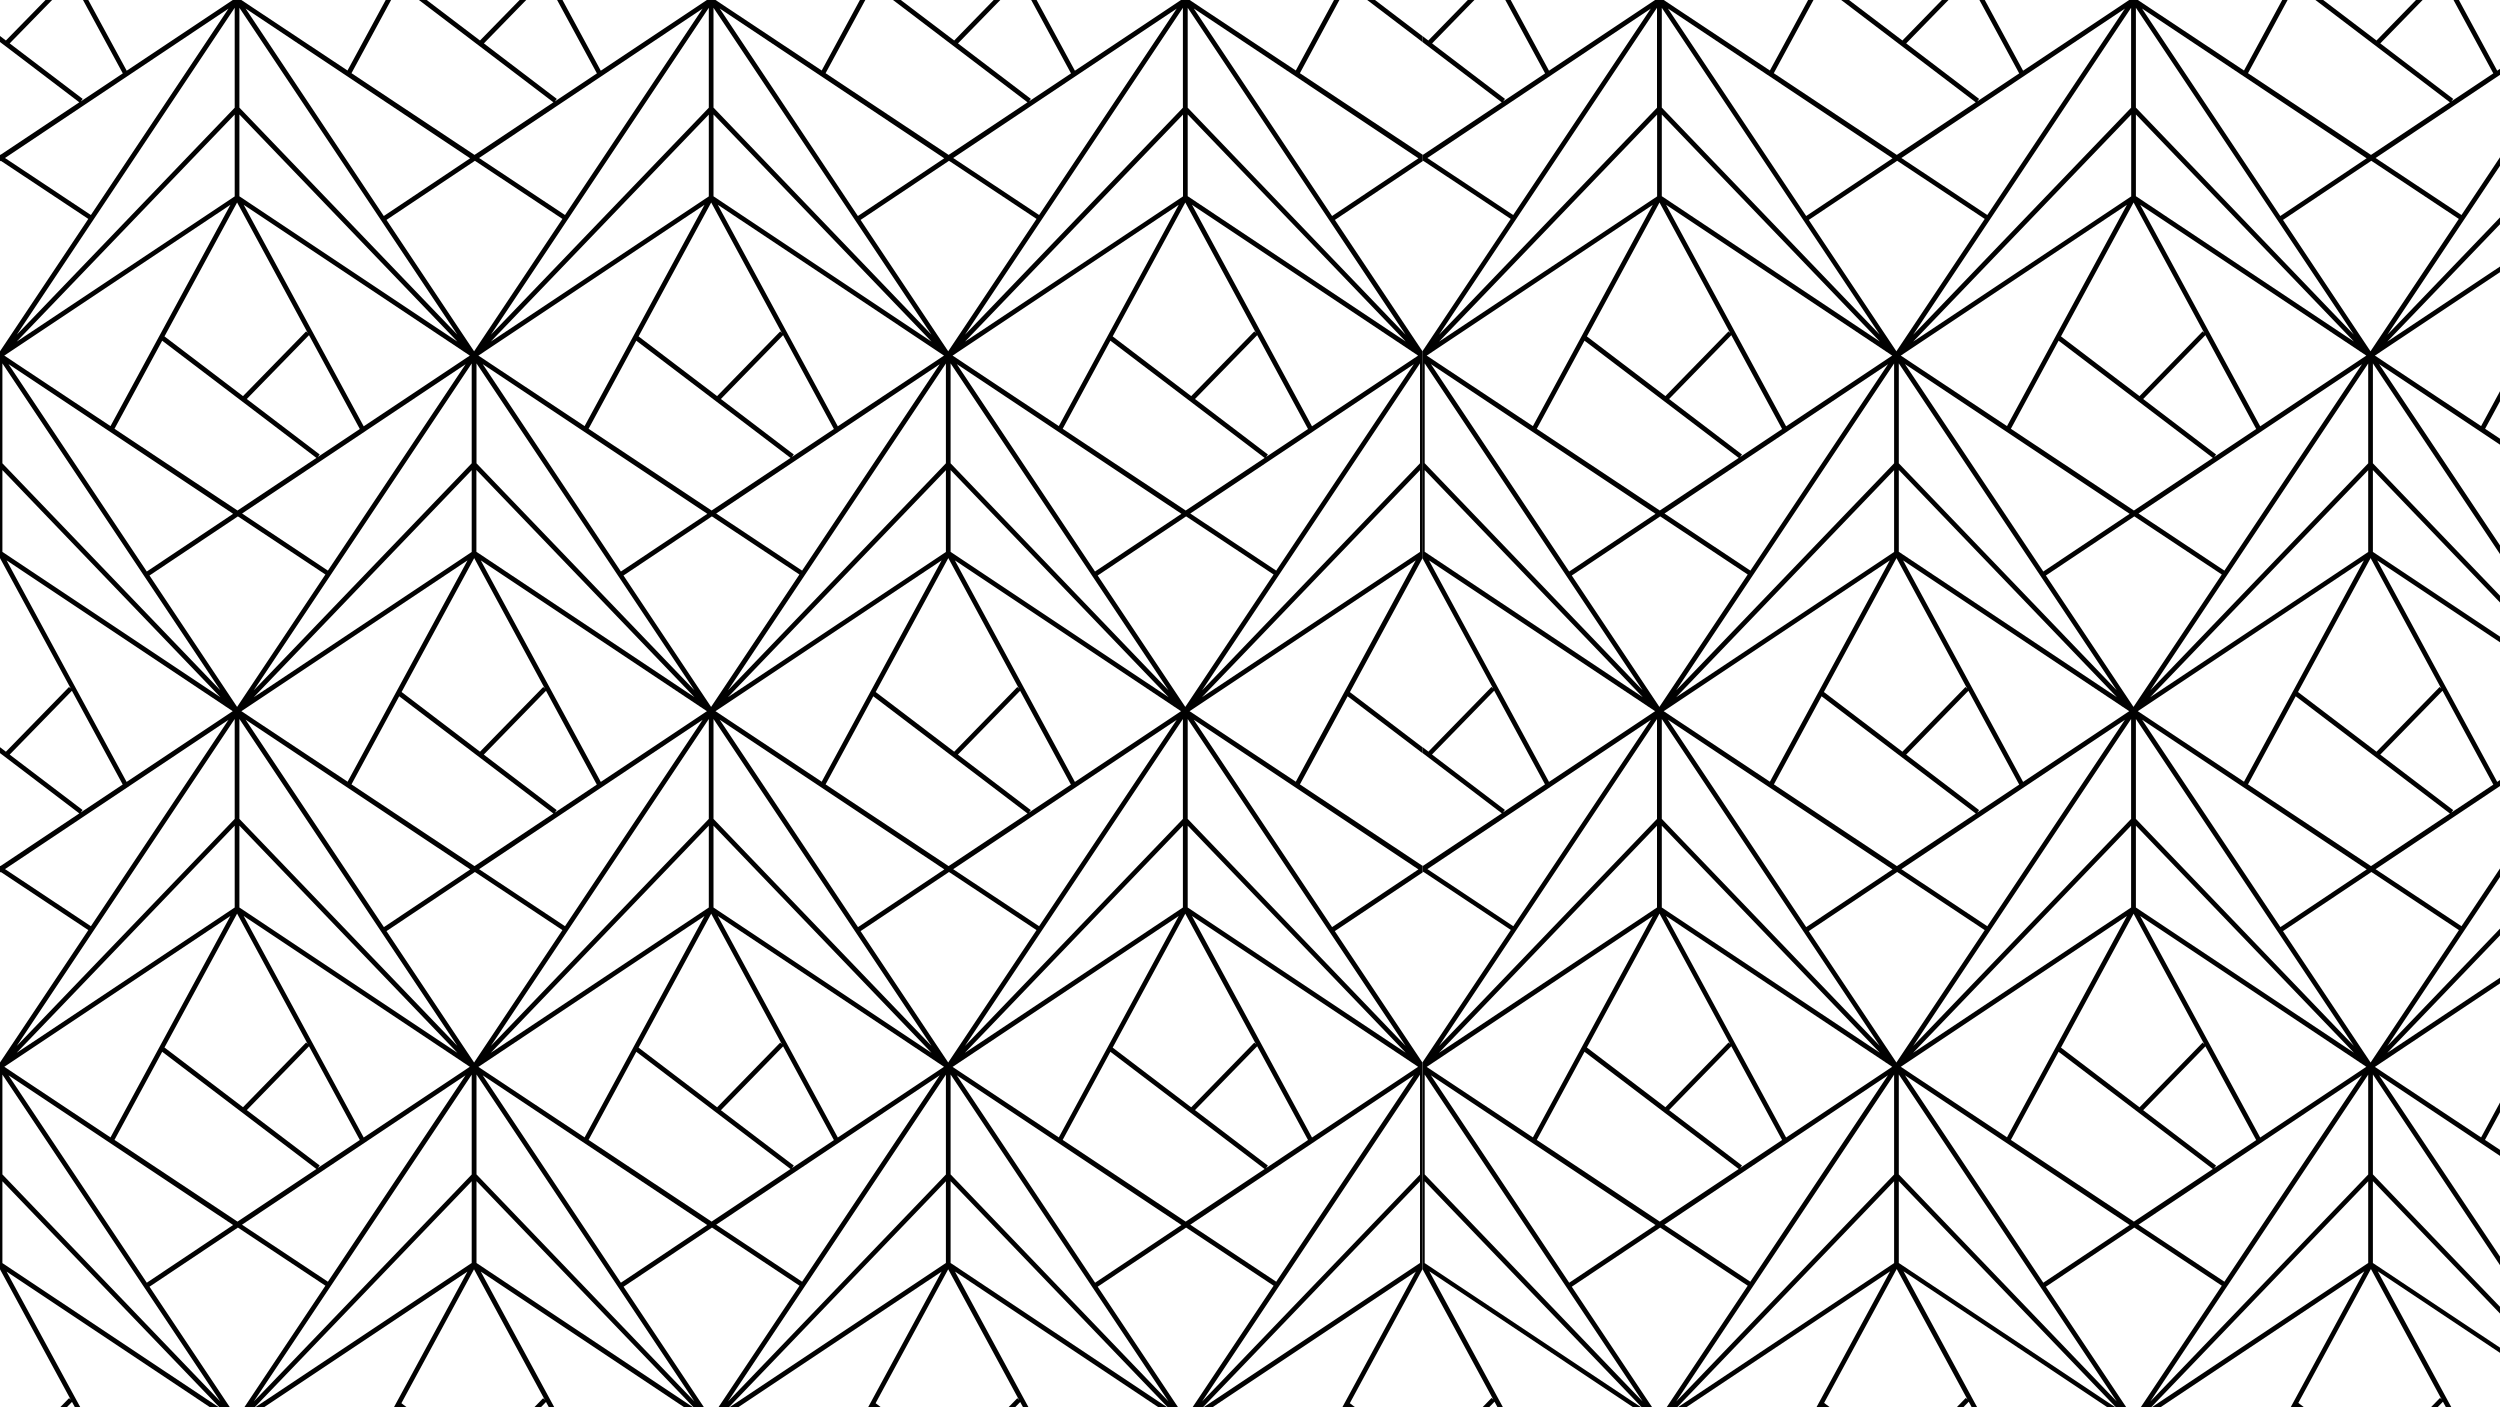 <?xml version="1.0" encoding="utf-8"?>
<!-- Generator: Adobe Illustrator 22.0.1, SVG Export Plug-In . SVG Version: 6.00 Build 0)  -->
<svg version="1.1" id="Layer_1" xmlns="http://www.w3.org/2000/svg" xmlns:xlink="http://www.w3.org/1999/xlink" x="0px" y="0px"
	 viewBox="0 0 2500 1407" style="enable-background:new 0 0 2500 1407;" xml:space="preserve">
<style type="text/css">
	.st0{clip-path:url(#SVGID_2_);}
	.st1{clip-path:url(#SVGID_4_);}
	.st2{fill:none;}
	.st3{fill:#010101;}
</style>
<g>
	<defs>
		<rect id="SVGID_1_" width="2500" height="1407"/>
	</defs>
	<clipPath id="SVGID_2_">
		<use xlink:href="#SVGID_1_"  style="overflow:visible;"/>
	</clipPath>
	<g class="st0">
		<defs>
			<rect id="SVGID_3_" width="2963.2" height="1667.7"/>
		</defs>
		<clipPath id="SVGID_4_">
			<use xlink:href="#SVGID_3_"  style="overflow:visible;"/>
		</clipPath>
		<g class="st1">
			<path class="st2" d="M2844.7,0H4267v1422.3H2844.7V0z"/>
			<path class="st3" d="M3077.5,0l-106.1,70.7L2933,0h-5.4l39.8,73.4l-42,28l1.9-2.5l-72.9-55.5L2896.7,0h-6.6l-39.5,40.5l-5.9-4.5
				V42l79.3,60.3l-78.9,52.6l-0.4-0.3v6.7l0.8-0.5l87.5,58.1l-88.3,132.4v206.8l70.8,130.5l-1.7-1.7l-63.1,64.7l-5.9-4.5v5.9
				l79.3,60.3l-78.9,52.6l-0.4-0.3v6.7l0.8-0.5l87.5,58.1l-88.3,132.4v206.8l70.8,130.5l-1.7-1.7l-23.6,24.2h6.6l19.9-20.4
				l11.1,20.4h5.4l-81.7-150.8l226.1,150.8h8.6l226.1-150.8l-81.7,150.8h5.4l8.1-14.9l19.6,14.9h7.8l-25.2-19.2l72.6-133.9
				l70.8,130.6l-1.7-1.7l-23.6,24.2h6.6l19.9-20.4l11.1,20.4h5.4l-81.7-150.8l226.1,150.8h8.6l226.1-150.8l-81.7,150.8h5.4l8.1-14.9
				l19.6,14.9h7.8l-25.2-19.2l72.6-133.9l70.8,130.6l-1.7-1.7l-23.6,24.2h6.6l19.9-20.4l11.1,20.4h5.4l-81.7-150.8l226.1,150.8h8.6
				l226.1-150.8l-81.7,150.8h5.4l8.1-14.9l19.6,14.9h7.8l-25.2-19.2l72.6-133.9v-206.8l-87.6-131.4l87.7-58.6v-6.7l-122.6-81.4
				l47.7-88.1l74.9,56.9v-5.9l-72.6-55.2l72.6-133.9V351.3l-87.6-131.4l87.6-58.6v-6.7l-122.6-81.4L4184.1,0h-5.4l-38.2,70.5
				L4034.3,0h-8.6l-106.1,70.7L3881.3,0h-5.4l39.8,73.4l-42,28l1.9-2.5l-72.9-55.5L3845,0h-6.6l-39.5,40.5L3745.5,0h-7.8
				l134.5,102.3l-78.9,52.6l-123-81.7L3710,0h-5.4l-38.2,70.5L3560.1,0h-8.6l-106.1,70.7L3407.1,0h-5.4l39.8,73.4l-42,28l1.9-2.5
				l-72.9-55.5L3370.9,0h-6.6l-39.5,40.5L3271.4,0h-7.8l134.5,102.3l-78.9,52.6l-123-81.7L3235.8,0h-5.4l-38.2,70.5L3086,0H3077.5z
				 M2849.7,158L3073.2,8.6L2935.6,215L2849.7,158z M3075.1,204.8l-119.9,221.3L2849,355.6L3075.1,204.8z M2861.4,341.6l218-227
				v81.8L2861.4,341.6z M3549.2,204.8l-119.9,221.3l-106.2-70.5L3549.2,204.8z M3335.5,341.6l218-227v81.8L3335.5,341.6z
				 M4023.3,204.8l-119.9,221.3l-106.2-70.5L4023.3,204.8z M3809.6,341.6l218-227v81.8L3809.6,341.6z M3314.5,1066.8l-106.1,70.7
				l-120-221.5L3314.5,1066.8z M2959.2,1139.9l47.7-88.1l154.2,117.2l-78.9,52.6L2959.2,1139.9z M3077.8,1225l-86.3,57.7
				l-138.3-207.4L3077.8,1225z M3082.5,516.4l87.5,58.1l-88.3,132.4l-87.6-131.4L3082.5,516.4z M2991.5,571.5l-138.3-207.4
				l224.6,149.7L2991.5,571.5z M3086.8,513.5l223.5-149.3l-137.6,206.4L3086.8,513.5z M3098.5,697.2l217.9-227v81.8L3098.5,697.2z
				 M3312.2,560.4l-119.9,221.3L3086,711.2L3312.2,560.4z M3152.5,1044.2l-1.7-1.7l-63.1,64.7l-78.5-59.7l72.6-133.9L3152.5,1044.2z
				 M3091.4,1110.1l62.2-63.8l50.8,93.7l-42,28l1.9-2.5L3091.4,1110.1z M3310.2,1075.3l-137.6,206.4l-85.9-57L3310.2,1075.3z
				 M3084.1,907.5v-81.8l218,227L3084.1,907.5z M3084.1,818.9V719l217.9,326.8L3084.1,818.9z M3090.3,719.7l224.6,149.7l-86.3,57.7
				L3090.3,719.7z M3196.2,784.4l47.7-88.1l154.2,117.2l-78.9,52.6L3196.2,784.4z M3556.6,516.4l87.5,58.1l-88.3,132.4l-87.6-131.4
				L3556.6,516.4z M3465.6,571.5l-138.3-207.4l224.6,149.7L3465.6,571.5z M3560.9,513.5l223.5-149.3l-137.6,206.4L3560.9,513.5z
				 M3572.6,697.2l218-227v81.8L3572.6,697.2z M3786.3,560.4l-119.9,221.3l-106.2-70.5L3786.3,560.4z M3565.6,1110.2l62.2-63.8
				l50.8,93.7l-42,28l1.9-2.5L3565.6,1110.2z M3624.9,1042.6l-63.1,64.7l-78.5-59.7l72.6-133.9l70.7,130.6L3624.9,1042.6z
				 M3551.6,711.2l-106.1,70.7l-120-221.5L3551.6,711.2z M3441.5,784.6l-42,28l1.9-2.5l-72.9-55.5l62.2-63.8L3441.5,784.6z
				 M3547.3,719.8l-137.6,206.4l-85.9-57L3547.3,719.8z M3553.5,719v99.9l-217.9,227L3553.5,719z M3553.5,825.7v81.8l-218,145.3
				L3553.5,825.7z M3549.2,916l-119.9,221.4l-106.2-70.5L3549.2,916z M3327.4,1075.3l224.6,149.7l-86.3,57.7L3327.4,1075.3z
				 M3539.1,1401.4l-217.9-227v-99.9L3539.1,1401.4z M3433.3,1139.9l47.7-88.1l154.2,117.2l-78.9,52.6L3433.3,1139.9z
				 M3784.4,1075.3l-137.6,206.4l-85.9-57L3784.4,1075.3z M3682.5,1137.5l-120-221.5l226.1,150.8L3682.5,1137.5z M3558.2,907.5
				v-81.8l218,227L3558.2,907.5z M3558.2,818.9V719l217.9,326.8L3558.2,818.9z M3564.4,719.7L3789,869.4l-86.3,57.7L3564.4,719.7z
				 M3670.3,784.4l47.7-88.1l154.2,117.2l-78.9,52.6L3670.3,784.4z M3915.6,784.6l-42,28l1.9-2.5l-72.9-55.5l62.2-63.8L3915.6,784.6
				z M3799.6,560.4l226.1,150.8l-106.1,70.7L3799.6,560.4z M4021.4,719.8l-137.6,206.4l-85.9-57L4021.4,719.8z M4027.6,719v99.9
				l-217.9,227L4027.6,719z M4027.6,825.7v81.8l-218,145.3L4027.6,825.7z M4023.3,916l-119.9,221.4l-106.2-70.5L4023.3,916z
				 M3801.5,1075.3L4026,1225l-86.3,57.7L3801.5,1075.3z M4013.2,1401.4l-217.9-227v-99.9L4013.2,1401.4z M3907.4,1139.9l47.7-88.1
				l154.2,117.2l-78.9,52.6L3907.4,1139.9z M4258.5,1075.3l-137.6,206.4l-85.9-57L4258.5,1075.3z M4110.7,1168.1l1.9-2.5l-72.9-55.5
				l62.2-63.8l50.8,93.7L4110.7,1168.1z M4099,1042.6l-63.1,64.7l-78.5-59.7l72.6-133.9l70.7,130.6L4099,1042.6z M4030,706.9
				l-87.6-131.4l88.4-59.1l87.5,58.1L4030,706.9z M3939.7,571.5l-138.3-207.4L4026,513.8L3939.7,571.5z M4035,513.5l223.5-149.3
				l-137.6,206.4L4035,513.5z M4110.7,457l1.9-2.5l-72.9-55.5l62.2-63.8l50.8,93.7L4110.7,457z M4109.3,457.9l-78.9,52.6l-123-81.7
				l47.7-88.1L4109.3,457.9z M4013.2,690.3l-217.9-227v-99.9L4013.2,690.3z M4013.3,697.2l-218-145.3v-81.8L4013.3,697.2z
				 M3863.7,688.7l-1.7-1.7l-63.1,64.7l-78.5-59.7l72.6-133.9L3863.7,688.7z M3790.6,463.3l-217.9,227l217.9-326.8V463.3z
				 M3682.5,426.3l-120-221.5l226.1,150.8L3682.5,426.3z M3678.6,429l-42,28l1.9-2.5l-72.9-55.5l62.2-63.8L3678.6,429z
				 M3635.2,457.9l-78.9,52.6l-123-81.7l47.7-88.1L3635.2,457.9z M3539.1,690.2l-217.9-226.9v-99.9L3539.1,690.2z M3539.1,697.1
				l-218-145.3v-81.8L3539.1,697.1z M3389.6,688.7l-1.7-1.7l-63.1,64.7l-78.5-59.7l72.6-133.9L3389.6,688.7z M3316.4,463.3
				l-217.9,227l217.9-326.8V463.3z M3314.5,355.6l-106.1,70.7l-120-221.5L3314.5,355.6z M3204.5,429l-42,28l1.9-2.5l-72.9-55.5
				l62.2-63.8L3204.5,429z M3161.1,457.9l-78.9,52.6l-123-81.7l47.7-88.1L3161.1,457.9z M2847.1,363.4L3065,690.3l-217.9-227V363.4z
				 M2847.1,470.1l218,227l-218-145.3V470.1z M2851.3,560.4l226.1,150.8l-106.1,70.7L2851.3,560.4z M2854.4,754.5l62.2-63.8
				l50.8,93.7l-42,28l1.9-2.5L2854.4,754.5z M2849.7,869.1l223.5-149.3l-137.6,206.4L2849.7,869.1z M3079.4,719v99.9l-217.9,227
				L3079.4,719z M3079.4,825.7v81.8l-218,145.3L3079.4,825.7z M3075.1,916l-119.9,221.4l-106.2-70.5L3075.1,916z M2847.1,1074.6
				l217.9,326.8l-217.9-227V1074.6z M2847.1,1263.1v-81.8l218,227L2847.1,1263.1z M3081.7,1418.1l-87.6-131.4l88.4-59.1l87.5,58.1
				L3081.7,1418.1z M3316.4,1263.1l-218,145.3l218-227.1V1263.1z M3316.4,1174.5l-217.9,227l217.9-326.8V1174.5z M3231.2,931.1
				l88.4-59.1l87.5,58.1l-88.3,132.4L3231.2,931.1z M3321.2,1263v-81.8l218,227L3321.2,1263z M3555.9,1418.1l-87.6-131.4l88.4-59.1
				l87.5,58.1L3555.9,1418.1z M3790.6,1263l-218,145.3l218-227V1263z M3790.6,1174.5l-217.9,227l217.9-326.8V1174.5z M3792.9,1062.5
				l-87.6-131.4l88.4-59.1l87.5,58.1L3792.9,1062.5z M3795.3,1263v-81.8l218,227L3795.3,1263z M4030,1418.1l-87.6-131.4l88.4-59.1
				l87.5,58.1L4030,1418.1z M4264.7,1263l-218,145.3l218-227V1263z M4264.7,1174.5l-217.9,227l217.9-326.8V1174.5z M4156.7,1137.5
				l-120-221.5l226.1,150.8L4156.7,1137.5z M4032.4,907.5v-81.8l218,227L4032.4,907.5z M4250.2,1045.9l-217.9-227V719L4250.2,1045.9
				z M4263.1,869.4l-86.3,57.7l-138.3-207.4L4263.1,869.4z M4140.5,781.7l-106.2-70.5l226.1-150.8L4140.5,781.7z M4264.7,551.9
				l-218,145.3l218-227V551.9z M4264.7,463.3l-217.9,227l217.9-326.8V463.3z M4156.7,426.3l-120-221.5l226.1,150.8L4156.7,426.3z
				 M4263.1,158.3l-86.3,57.7L4038.5,8.5L4263.1,158.3z M4032.4,7.8l217.9,326.9l-217.9-227V7.8z M4032.4,114.5l218,227l-218-145.3
				V114.5z M4100.7,333.1l-1.7-1.7l-63.1,64.7l-78.5-59.7l72.6-133.9L4100.7,333.1z M4027.6,7.8v99.9l-217.9,227L4027.6,7.8z
				 M4021.4,8.6L3883.8,215l-85.9-57L4021.4,8.6z M3793.7,160.8l87.5,58.1l-88.3,132.4l-87.6-131.4L3793.7,160.8z M3788.9,158.3
				l-86.3,57.7L3564.4,8.5L3788.9,158.3z M3558.2,7.8l217.9,326.8l-217.9-227V7.8z M3558.2,114.5l218,227l-218-145.3V114.5z
				 M3626.6,333.1l-1.7-1.7l-63.1,64.7l-78.5-59.7l72.6-133.9L3626.6,333.1z M3553.5,7.8v99.9l-217.9,227L3553.5,7.8z M3547.3,8.6
				L3409.7,215l-85.9-57L3547.3,8.6z M3319.6,160.8l87.5,58.1l-88.3,132.4l-87.6-131.4L3319.6,160.8z M3314.8,158.3l-86.3,57.7
				L3090.3,8.5L3314.8,158.3z M3084.1,7.8L3302,334.7l-217.9-227V7.8z M3084.1,114.5l218,227l-218-145.3V114.5z M3152.5,333.1
				l-1.7-1.7l-63.1,64.7l-78.5-59.7l72.6-133.9L3152.5,333.1z M3079.4,107.7l-217.9,227L3079.4,7.8V107.7z"/>
			<path class="st2" d="M2844.7,1422.3H4267v1422.3H2844.7V1422.3z"/>
			<path class="st3" d="M3077.5,1422.3l-106.1,70.7l-38.3-70.7h-5.4l39.8,73.4l-42,28l1.9-2.5l-72.9-55.5l42.4-43.4h-6.6l-39.5,40.5
				l-5.9-4.5v5.9l79.3,60.3l-78.9,52.6l-0.4-0.3v6.7l0.8-0.5l87.5,58.1l-88.3,132.4v206.8l70.8,130.5l-1.7-1.7l-63.1,64.7l-5.9-4.5
				v5.9l79.3,60.3l-78.9,52.6l-0.4-0.3v6.7l0.8-0.5l87.5,58.1l-88.3,132.4v206.8l70.8,130.5l-1.7-1.7l-23.6,24.2h6.6l19.9-20.4
				l11.1,20.4h5.4l-81.7-150.8l226.1,150.8h8.6l226.1-150.8l-81.7,150.8h5.4l8.1-14.9l19.6,14.9h7.8l-25.2-19.2l72.6-133.9
				l70.8,130.6l-1.7-1.7l-23.6,24.2h6.6l19.9-20.4l11.1,20.4h5.4l-81.7-150.8l226.1,150.8h8.6l226.1-150.8l-81.7,150.8h5.4l8.1-14.9
				l19.6,14.9h7.8l-25.2-19.2l72.6-133.9l70.8,130.6l-1.7-1.7l-23.6,24.2h6.6l19.9-20.4l11.1,20.4h5.4l-81.7-150.8l226.1,150.8h8.6
				l226.1-150.8l-81.7,150.8h5.4l8.1-14.9l19.6,14.9h7.8l-25.2-19.2l72.6-133.9v-206.8l-87.6-131.4l87.7-58.6v-6.7l-122.6-81.4
				l47.7-88.1l74.9,56.9v-5.9l-72.6-55.2l72.6-133.9v-206.8l-87.6-131.4l87.6-58.6v-6.7l-122.6-81.4l39.6-73.2h-5.4l-38.2,70.5
				l-106.2-70.5h-8.6l-106.1,70.7l-38.3-70.7h-5.4l39.8,73.4l-42,28l1.9-2.5l-72.9-55.5l42.4-43.4h-6.6l-39.5,40.5l-53.3-40.5h-7.8
				l134.5,102.3l-78.9,52.6l-123-81.8l39.7-73.1h-5.4l-38.2,70.5l-106.2-70.5h-8.6l-106.1,70.7l-38.3-70.7h-5.4l39.8,73.4l-42,28
				l1.9-2.5l-72.9-55.5l42.4-43.4h-6.6l-39.5,40.5l-53.3-40.5h-7.8l134.5,102.3l-78.9,52.6l-123-81.8l39.7-73.1h-5.4l-38.2,70.5
				l-106.2-70.5H3077.5z M2849.7,1580.3l223.5-149.3l-137.6,206.4L2849.7,1580.3z M3075.1,1627.2l-119.9,221.3l-106.2-70.5
				L3075.1,1627.2z M2861.4,1763.9l218-227v81.8L2861.4,1763.9z M3549.2,1627.2l-119.9,221.3l-106.2-70.5L3549.2,1627.2z
				 M3335.5,1763.9l218-227v81.8L3335.5,1763.9z M4023.3,1627.2l-119.9,221.3l-106.2-70.5L4023.3,1627.2z M3809.6,1763.9l218-227
				v81.8L3809.6,1763.9z M3314.5,2489.1l-106.1,70.7l-120-221.5L3314.5,2489.1z M2959.2,2562.3l47.7-88.1l154.2,117.2l-78.9,52.6
				L2959.2,2562.3z M3077.8,2647.4l-86.3,57.7l-138.3-207.4L3077.8,2647.4z M3082.5,1938.8l87.5,58.1l-88.3,132.4l-87.6-131.4
				L3082.5,1938.8z M2991.5,1993.9l-138.3-207.4l224.6,149.7L2991.5,1993.9z M3086.8,1935.9l223.5-149.3L3172.7,1993L3086.8,1935.9z
				 M3098.5,2119.5l217.9-227v81.8L3098.5,2119.5z M3312.2,1982.8l-119.9,221.3l-106.2-70.5L3312.2,1982.8z M3152.5,2466.6l-1.7-1.7
				l-63.1,64.7l-78.5-59.7l72.6-133.9L3152.5,2466.6z M3091.4,2532.5l62.2-63.8l50.8,93.7l-42,28l1.9-2.5L3091.4,2532.5z
				 M3310.2,2497.7l-137.6,206.4l-85.9-57L3310.2,2497.7z M3084.1,2329.8V2248l218,227L3084.1,2329.8z M3084.1,2241.2v-99.9
				l217.9,326.8L3084.1,2241.2z M3090.3,2142.1l224.6,149.7l-86.3,57.7L3090.3,2142.1z M3196.2,2206.7l47.7-88.1l154.2,117.2
				l-78.9,52.6L3196.2,2206.7z M3556.6,1938.8l87.5,58.1l-88.3,132.4l-87.6-131.4L3556.6,1938.8z M3465.6,1993.9l-138.3-207.4
				l224.6,149.7L3465.6,1993.9z M3560.9,1935.9l223.5-149.3L3646.8,1993L3560.9,1935.9z M3572.6,2119.5l218-227v81.8L3572.6,2119.5z
				 M3786.3,1982.8l-119.9,221.3l-106.2-70.5L3786.3,1982.8z M3565.6,2532.5l62.2-63.8l50.8,93.7l-42,28l1.9-2.5L3565.6,2532.5z
				 M3624.9,2464.9l-63.1,64.7l-78.5-59.7l72.6-133.9l70.7,130.6L3624.9,2464.9z M3551.6,2133.5l-106.1,70.7l-120-221.5
				L3551.6,2133.5z M3441.5,2206.9l-42,28l1.9-2.5l-72.9-55.5l62.2-63.8L3441.5,2206.9z M3547.3,2142.1l-137.6,206.4l-85.9-57
				L3547.3,2142.1z M3553.5,2141.4v99.9l-217.9,227L3553.5,2141.4z M3553.5,2248v81.8l-218,145.3L3553.5,2248z M3549.2,2338.3
				l-119.9,221.3l-106.2-70.5L3549.2,2338.3z M3327.4,2497.6l224.6,149.7l-86.3,57.7L3327.4,2497.6z M3539.1,2823.7l-217.9-226.9
				v-99.9L3539.1,2823.7z M3433.3,2562.2l47.7-88.1l154.2,117.2l-78.9,52.6L3433.3,2562.2z M3784.4,2497.7l-137.6,206.4l-85.9-57
				L3784.4,2497.7z M3682.5,2559.8l-120-221.5l226.1,150.8L3682.5,2559.8z M3558.2,2329.8V2248l218,227L3558.2,2329.8z
				 M3558.2,2241.2v-99.9l217.9,326.8L3558.2,2241.2z M3564.4,2142.1l224.6,149.7l-86.3,57.7L3564.4,2142.1z M3670.3,2206.7
				l47.7-88.1l154.2,117.2l-78.9,52.6L3670.3,2206.7z M3915.6,2206.9l-42,28l1.9-2.5l-72.9-55.5l62.2-63.8L3915.6,2206.9z
				 M3799.6,1982.8l226.1,150.8l-106.1,70.7L3799.6,1982.8z M4021.4,2142.1l-137.6,206.4l-85.9-57L4021.4,2142.1z M4027.6,2141.4
				v99.9l-217.9,227L4027.6,2141.4z M4027.6,2248v81.8l-218,145.3L4027.6,2248z M4023.3,2338.3l-119.9,221.3l-106.2-70.5
				L4023.3,2338.3z M3801.5,2497.6l224.6,149.7l-86.3,57.7L3801.5,2497.6z M4013.2,2823.7l-217.9-226.9v-99.9L4013.2,2823.7z
				 M3907.4,2562.2l47.7-88.1l154.2,117.2l-78.9,52.6L3907.4,2562.2z M4258.5,2497.7l-137.6,206.4l-85.9-57L4258.5,2497.7z
				 M4110.7,2590.4l1.9-2.5l-72.9-55.5l62.2-63.8l50.8,93.7L4110.7,2590.4z M4099,2464.9l-63.1,64.7l-78.5-59.7L4030,2336
				l70.7,130.6L4099,2464.9z M4030,2129.2l-87.6-131.4l88.4-59.1l87.5,58.1L4030,2129.2z M3939.7,1993.9l-138.3-207.4l224.6,149.7
				L3939.7,1993.9z M4035,1935.9l223.5-149.3L4120.9,1993L4035,1935.9z M4110.7,1879.3l1.9-2.5l-72.9-55.5l62.2-63.8l50.8,93.7
				L4110.7,1879.3z M4109.3,1880.2l-78.9,52.6l-123-81.8l47.7-88.1L4109.3,1880.2z M4013.2,2112.6l-217.9-226.9v-99.9L4013.2,2112.6
				z M4013.3,2119.5l-218-145.2v-81.8L4013.3,2119.5z M3863.7,2111l-1.7-1.7l-63.1,64.8l-78.5-59.7l72.6-133.9L3863.7,2111z
				 M3790.6,1885.6l-217.9,227l217.9-326.8V1885.6z M3682.5,1848.7l-120-221.5l226.1,150.8L3682.5,1848.7z M3678.6,1851.3l-42,28
				l1.9-2.5l-72.9-55.5l62.2-63.8L3678.6,1851.3z M3635.2,1880.2l-78.9,52.6l-123-81.8l47.7-88.1L3635.2,1880.2z M3539.1,2112.6
				l-217.9-226.9v-99.9L3539.1,2112.6z M3539.1,2119.5l-218-145.3v-81.8L3539.1,2119.5z M3389.6,2111l-1.7-1.7l-63.1,64.7
				l-78.5-59.7l72.6-133.9L3389.6,2111z M3316.4,1885.6l-217.9,227l217.9-326.8V1885.6z M3314.5,1777.9l-106.1,70.7l-120-221.5
				L3314.5,1777.9z M3204.5,1851.3l-42,28l1.9-2.5l-72.9-55.5l62.2-63.8L3204.5,1851.3z M3161.1,1880.2l-78.9,52.6l-123-81.8
				l47.7-88.1L3161.1,1880.2z M2847.1,1785.8l217.9,326.8l-217.9-227L2847.1,1785.8z M2847.1,1892.4l218,227l-218-145.3
				L2847.1,1892.4z M2851.3,1982.7l226.1,150.8l-106.1,70.7L2851.3,1982.7z M2854.4,2176.9l62.2-63.8l50.8,93.7l-42,28l1.9-2.5
				L2854.4,2176.9z M2849.7,2291.4l223.5-149.3l-137.6,206.4L2849.7,2291.4z M3079.4,2141.4v99.9l-217.9,227L3079.4,2141.4z
				 M3079.4,2248v81.8l-218,145.3L3079.4,2248z M3075.1,2338.3l-119.9,221.3l-106.2-70.5L3075.1,2338.3z M2847.1,2496.9l217.9,326.8
				l-217.9-227V2496.9z M2847.1,2685.4v-81.8l218,227L2847.1,2685.4z M3081.7,2840.4l-87.6-131.4l88.4-59.1l87.5,58.1L3081.7,2840.4
				z M3316.4,2685.4l-218,145.3l218-227.1V2685.4z M3316.4,2596.8l-217.9,227l217.9-326.8V2596.8z M3231.2,2353.4l88.4-59.1
				l87.5,58.1l-88.3,132.4L3231.2,2353.4z M3321.2,2685.4v-81.8l218,227L3321.2,2685.4z M3555.9,2840.4l-87.6-131.4l88.4-59.1
				l87.5,58.1L3555.9,2840.4z M3790.6,2685.4l-218,145.3l218-227V2685.4z M3790.6,2596.8l-217.9,227l217.9-326.8V2596.8z
				 M3792.9,2484.8l-87.6-131.4l88.4-59.1l87.5,58.1L3792.9,2484.8z M3795.3,2685.4v-81.8l218,227L3795.3,2685.4z M4030,2840.4
				l-87.6-131.4l88.4-59.1l87.5,58.1L4030,2840.4z M4264.7,2685.4l-218,145.3l218-227V2685.4z M4264.7,2596.8l-217.9,227
				l217.9-326.8V2596.8z M4156.7,2559.8l-120-221.5l226.1,150.8L4156.7,2559.8z M4032.4,2329.8V2248l218,227L4032.4,2329.8z
				 M4250.2,2468.2l-217.9-227v-99.9L4250.2,2468.2z M4263.1,2291.8l-86.3,57.7L4038.5,2142L4263.1,2291.8z M4140.5,2204.1
				l-106.2-70.5l226.1-150.8L4140.5,2204.1z M4264.7,1974.2l-218,145.3l218-227V1974.2z M4264.7,1885.6l-217.9,227l217.9-326.8
				V1885.6z M4156.7,1848.7l-120-221.5l226.1,150.8L4156.7,1848.7z M4263.1,1580.6l-86.3,57.7l-138.3-207.4L4263.1,1580.6z
				 M4032.4,1430.2l217.9,326.9l-217.9-227V1430.2z M4032.4,1536.8l218,227l-218-145.3V1536.8z M4100.7,1755.4l-1.7-1.7l-63.1,64.7
				l-78.5-59.7l72.6-133.9L4100.7,1755.4z M4027.6,1430.2v99.9l-217.9,227L4027.6,1430.2z M4021.4,1430.9l-137.6,206.4l-85.9-57
				L4021.4,1430.9z M3793.7,1583.2l87.5,58.1l-88.3,132.4l-87.6-131.4L3793.7,1583.2z M3788.9,1580.6l-86.3,57.7l-138.3-207.4
				L3788.9,1580.6z M3558.2,1430.2l217.9,326.8l-217.9-227V1430.2z M3558.2,1536.9l218,227l-218-145.3V1536.9z M3626.6,1755.4
				l-1.7-1.7l-63.1,64.7l-78.5-59.7l72.6-133.9L3626.6,1755.4z M3553.5,1430.2v99.9l-217.9,227L3553.5,1430.2z M3547.3,1430.9
				l-137.6,206.4l-85.9-57L3547.3,1430.9z M3319.6,1583.2l87.5,58.1l-88.3,132.4l-87.6-131.4L3319.6,1583.2z M3314.8,1580.6
				l-86.3,57.7l-138.3-207.4L3314.8,1580.6z M3084.1,1430.2L3302,1757l-217.9-227V1430.2z M3084.1,1536.9l218,227l-218-145.3V1536.9
				z M3152.5,1755.4l-1.7-1.7l-63.1,64.7l-78.5-59.7l72.6-133.9L3152.5,1755.4z M3079.4,1530l-217.9,227l217.9-326.8V1530z"/>
			<path class="st2" d="M1422.3,0h1422.3v1422.3H1422.3V0z"/>
			<path class="st3" d="M1655.1,0L1549,70.7L1510.7,0h-5.4l39.8,73.4l-42,28l1.9-2.5l-72.9-55.5L1474.4,0h-6.6l-39.5,40.5l-5.9-4.5
				V42l79.3,60.3l-78.9,52.6l-0.4-0.3v6.7l0.8-0.5l87.5,58.1l-88.3,132.4v206.8l70.8,130.5l-1.7-1.7l-63.1,64.7l-5.9-4.5v5.9
				l79.3,60.3l-78.9,52.6l-0.4-0.3v6.7l0.8-0.5l87.5,58.1l-88.3,132.4v206.8l70.8,130.5l-1.7-1.7l-23.6,24.2h6.6l19.9-20.4
				l11.1,20.4h5.4l-81.7-150.8l226.1,150.8h8.6l226.1-150.8l-81.7,150.8h5.4l8.1-14.9l19.6,14.9h7.8l-25.2-19.2l72.6-133.9
				l70.8,130.6l-1.7-1.7l-23.6,24.2h6.6l19.9-20.4l11.1,20.4h5.4l-81.7-150.8l226.1,150.8h8.6l226.1-150.8l-81.7,150.8h5.4l8.1-14.9
				l19.6,14.9h7.8l-25.2-19.2l72.6-133.9l70.8,130.6l-1.7-1.7l-23.6,24.2h6.6l19.9-20.4l11.1,20.4h5.4l-81.7-150.8l226.1,150.8h8.6
				l226.1-150.8l-81.7,150.8h5.4l8.1-14.9l19.6,14.9h7.8l-25.2-19.2l72.6-133.9v-206.8L2757,931.1l87.7-58.6v-6.7l-122.6-81.4
				l47.7-88.1l74.9,56.9v-5.9l-72.6-55.2l72.6-133.9V351.3l-87.6-131.4l87.6-58.6v-6.7l-122.6-81.4L2761.7,0h-5.4l-38.2,70.5
				L2611.9,0h-8.6l-106.1,70.7L2458.9,0h-5.4l39.8,73.4l-42,28l1.9-2.5l-72.9-55.5L2422.6,0h-6.6l-39.5,40.5L2323.2,0h-7.8
				l134.5,102.3l-78.9,52.6l-123-81.7L2287.6,0h-5.4L2244,70.5L2137.8,0h-8.6l-106.1,70.7L1984.8,0h-5.4l39.8,73.4l-42,28l1.9-2.5
				l-72.9-55.5L1948.5,0h-6.6l-39.5,40.5L1849,0h-7.8l134.5,102.3l-78.9,52.6l-123-81.7L1813.5,0h-5.4l-38.2,70.5L1663.7,0H1655.1z
				 M1427.4,158L1650.8,8.6L1513.2,215L1427.4,158z M1652.8,204.8l-119.9,221.3l-106.2-70.5L1652.8,204.8z M1439.1,341.6l218-227
				v81.8L1439.1,341.6z M2126.9,204.8L2007,426.1l-106.2-70.5L2126.9,204.8z M1913.2,341.6l218-227v81.8L1913.2,341.6z M2601,204.8
				l-119.9,221.3l-106.2-70.5L2601,204.8z M2387.3,341.6l218-227v81.8L2387.3,341.6z M1892.2,1066.8l-106.1,70.7L1666,916
				L1892.2,1066.8z M1536.8,1139.9l47.7-88.1l154.2,117.2l-78.9,52.6L1536.8,1139.9z M1655.5,1225l-86.3,57.7l-138.3-207.4
				L1655.5,1225z M1660.2,516.4l87.5,58.1l-88.3,132.4l-87.6-131.4L1660.2,516.4z M1569.2,571.5l-138.3-207.4l224.6,149.7
				L1569.2,571.5z M1664.5,513.5l223.5-149.3l-137.6,206.4L1664.5,513.5z M1676.2,697.2l217.9-227v81.8L1676.2,697.2z M1889.8,560.4
				l-119.9,221.3l-106.2-70.5L1889.8,560.4z M1730.2,1044.2l-1.7-1.7l-63.1,64.7l-78.5-59.7l72.6-133.9L1730.2,1044.2z
				 M1669.1,1110.1l62.2-63.8l50.8,93.7l-42,28l1.9-2.5L1669.1,1110.1z M1887.9,1075.3l-137.6,206.4l-85.9-57L1887.9,1075.3z
				 M1661.8,907.5v-81.8l218,227L1661.8,907.5z M1661.8,818.9V719l217.9,326.8L1661.8,818.9z M1667.9,719.7l224.6,149.7l-86.3,57.7
				L1667.9,719.7z M1773.9,784.4l47.7-88.1l154.2,117.2l-78.9,52.6L1773.9,784.4z M2134.3,516.4l87.5,58.1l-88.3,132.4l-87.6-131.4
				L2134.3,516.4z M2043.3,571.5L1905,364.1l224.6,149.7L2043.3,571.5z M2138.5,513.5L2362,364.2l-137.6,206.4L2138.5,513.5z
				 M2150.2,697.2l218-227v81.8L2150.2,697.2z M2363.9,560.4L2244,781.7l-106.2-70.5L2363.9,560.4z M2143.2,1110.2l62.2-63.8
				l50.8,93.7l-42,28l1.9-2.5L2143.2,1110.2z M2202.6,1042.6l-63.1,64.7l-78.5-59.7l72.6-133.9l70.7,130.6L2202.6,1042.6z
				 M2129.2,711.2l-106.1,70.7l-120-221.5L2129.2,711.2z M2019.2,784.6l-42,28l1.9-2.5l-72.9-55.5l62.2-63.8L2019.2,784.6z
				 M2124.9,719.8l-137.6,206.4l-85.9-57L2124.9,719.8z M2131.1,719v99.9l-217.9,227L2131.1,719z M2131.1,825.7v81.8l-218,145.3
				L2131.1,825.7z M2126.9,916L2007,1137.3l-106.2-70.5L2126.9,916z M1905,1075.3l224.6,149.7l-86.3,57.7L1905,1075.3z
				 M2116.7,1401.4l-217.9-227v-99.9L2116.7,1401.4z M2010.9,1139.9l47.7-88.1l154.2,117.2l-78.9,52.6L2010.9,1139.9z M2362,1075.3
				l-137.6,206.4l-85.9-57L2362,1075.3z M2260.2,1137.5l-120-221.5l226.1,150.8L2260.2,1137.5z M2135.9,907.5v-81.8l218,227
				L2135.9,907.5z M2135.9,818.9V719l217.9,326.8L2135.9,818.9z M2142.1,719.7l224.6,149.7l-86.3,57.7L2142.1,719.7z M2248,784.4
				l47.7-88.1l154.2,117.2l-78.9,52.6L2248,784.4z M2493.3,784.6l-42,28l1.9-2.5l-72.9-55.5l62.2-63.8L2493.3,784.6z M2377.2,560.4
				l226.1,150.8l-106.1,70.7L2377.2,560.4z M2599.1,719.8l-137.6,206.4l-85.9-57L2599.1,719.8z M2605.3,719v99.9l-217.9,227
				L2605.3,719z M2605.3,825.7v81.8l-218,145.3L2605.3,825.7z M2601,916l-119.9,221.4l-106.2-70.5L2601,916z M2379.1,1075.3
				l224.6,149.7l-86.3,57.7L2379.1,1075.3z M2590.8,1401.4l-217.9-227v-99.9L2590.8,1401.4z M2485,1139.9l47.7-88.1l154.2,117.2
				l-78.9,52.6L2485,1139.9z M2836.1,1075.3l-137.6,206.4l-85.9-57L2836.1,1075.3z M2688.3,1168.1l1.9-2.5l-72.9-55.5l62.2-63.8
				l50.8,93.7L2688.3,1168.1z M2676.7,1042.6l-63.1,64.7l-78.5-59.7l72.6-133.9l70.7,130.6L2676.7,1042.6z M2607.6,706.9L2520,575.5
				l88.4-59.1l87.5,58.1L2607.6,706.9z M2517.4,571.5l-138.3-207.4l224.6,149.7L2517.4,571.5z M2612.7,513.5l223.5-149.3
				l-137.6,206.4L2612.7,513.5z M2688.3,457l1.9-2.5l-72.9-55.5l62.2-63.8l50.8,93.7L2688.3,457z M2687,457.9l-78.9,52.6l-123-81.7
				l47.7-88.1L2687,457.9z M2590.8,690.3l-217.9-227v-99.9L2590.8,690.3z M2590.9,697.2l-218-145.3v-81.8L2590.9,697.2z
				 M2441.3,688.7l-1.7-1.7l-63.1,64.7L2298,692l72.6-133.9L2441.3,688.7z M2368.2,463.3l-217.9,227l217.9-326.8V463.3z
				 M2260.2,426.3l-120-221.5l226.1,150.8L2260.2,426.3z M2256.2,429l-42,28l1.9-2.5l-72.9-55.5l62.2-63.8L2256.2,429z
				 M2212.8,457.9l-78.9,52.6l-123-81.7l47.7-88.1L2212.8,457.9z M2116.7,690.2l-217.9-226.9v-99.9L2116.7,690.2z M2116.8,697.1
				l-218-145.3v-81.8L2116.8,697.1z M1967.2,688.7l-1.7-1.7l-63.1,64.7l-78.5-59.7l72.6-133.9L1967.2,688.7z M1894.1,463.3
				l-217.9,227l217.9-326.8V463.3z M1892.2,355.6l-106.1,70.7l-120-221.5L1892.2,355.6z M1782.1,429l-42,28l1.9-2.5l-72.9-55.5
				l62.2-63.8L1782.1,429z M1738.7,457.9l-78.9,52.6l-123-81.7l47.7-88.1L1738.7,457.9z M1424.7,363.4l217.9,326.8l-217.9-227V363.4
				z M1424.7,470.1l218,227l-218-145.3V470.1z M1429,560.4l226.1,150.8L1549,781.9L1429,560.4z M1432,754.5l62.2-63.8l50.8,93.7
				l-42,28l1.9-2.5L1432,754.5z M1427.4,869.1l223.5-149.3l-137.6,206.4L1427.4,869.1z M1657,719v99.9l-217.9,227L1657,719z
				 M1657,825.7v81.8l-218,145.3L1657,825.7z M1652.8,916l-119.9,221.4l-106.2-70.5L1652.8,916z M1424.7,1074.6l217.9,326.8
				l-217.9-227V1074.6z M1424.7,1263.1v-81.8l218,227L1424.7,1263.1z M1659.4,1418.1l-87.6-131.4l88.4-59.1l87.5,58.1L1659.4,1418.1
				z M1894.1,1263.1l-218,145.3l218-227.1V1263.1z M1894.1,1174.5l-217.9,227l217.9-326.8V1174.5z M1808.8,931.1l88.4-59.1
				l87.5,58.1l-88.3,132.4L1808.8,931.1z M1898.8,1263v-81.8l218,227L1898.8,1263z M2133.5,1418.1l-87.6-131.4l88.4-59.1l87.5,58.1
				L2133.5,1418.1z M2368.2,1263l-218,145.3l218-227V1263z M2368.2,1174.5l-217.9,227l217.9-326.8V1174.5z M2370.6,1062.5
				L2283,931.1l88.4-59.1l87.5,58.1L2370.6,1062.5z M2372.9,1263v-81.8l218,227L2372.9,1263z M2607.6,1418.1l-87.6-131.4l88.4-59.1
				l87.5,58.1L2607.6,1418.1z M2842.3,1263l-218,145.3l218-227V1263z M2842.3,1174.5l-217.9,227l217.9-326.8V1174.5z M2734.3,1137.5
				l-120-221.5l226.1,150.8L2734.3,1137.5z M2610,907.5v-81.8l218,227L2610,907.5z M2827.9,1045.9l-217.9-227V719L2827.9,1045.9z
				 M2840.7,869.4l-86.3,57.7l-138.3-207.4L2840.7,869.4z M2718.1,781.7l-106.2-70.5l226.1-150.8L2718.1,781.7z M2842.3,551.9
				l-218,145.3l218-227V551.9z M2842.3,463.3l-217.9,227l217.9-326.8V463.3z M2734.3,426.3l-120-221.5l226.1,150.8L2734.3,426.3z
				 M2840.7,158.3l-86.3,57.7L2616.2,8.5L2840.7,158.3z M2610,7.8l217.9,326.9l-217.9-227V7.8z M2610,114.5l218,227l-218-145.3
				V114.5z M2678.4,333.1l-1.7-1.7l-63.1,64.7l-78.5-59.7l72.6-133.9L2678.4,333.1z M2605.3,7.8v99.9l-217.9,227L2605.3,7.8z
				 M2599.1,8.6L2461.5,215l-85.9-57L2599.1,8.6z M2371.3,160.8l87.5,58.1l-88.3,132.4L2283,219.9L2371.3,160.8z M2366.6,158.3
				l-86.3,57.7L2142,8.5L2366.6,158.3z M2135.9,7.8l217.9,326.8l-217.9-227V7.8z M2135.9,114.5l218,227l-218-145.3V114.5z
				 M2204.3,333.1l-1.7-1.7l-63.1,64.7l-78.5-59.7l72.6-133.9L2204.3,333.1z M2131.1,7.8v99.9l-217.9,227L2131.1,7.8z M2124.9,8.6
				L1987.3,215l-85.9-57L2124.9,8.6z M1897.2,160.8l87.5,58.1l-88.3,132.4l-87.6-131.4L1897.2,160.8z M1892.5,158.3l-86.3,57.7
				L1667.9,8.5L1892.5,158.3z M1661.8,7.8l217.9,326.8l-217.9-227V7.8z M1661.8,114.5l218,227l-218-145.3V114.5z M1730.2,333.1
				l-1.7-1.7l-63.1,64.7l-78.5-59.7l72.6-133.9L1730.2,333.1z M1657,107.7l-217.9,227L1657,7.8V107.7z M2844.7,36l-47.4-36h-7.8
				l55.2,42V36z"/>
			<path class="st2" d="M1422.3,1422.3h1422.3v1422.3H1422.3V1422.3z"/>
			<path class="st3" d="M1655.1,1422.3l-106.1,70.7l-38.3-70.7h-5.4l39.8,73.4l-42,28l1.9-2.5l-72.9-55.5l42.4-43.4h-6.6l-39.5,40.5
				l-5.9-4.5v5.9l79.3,60.3l-78.9,52.6l-0.4-0.3v6.7l0.8-0.5l87.5,58.1l-88.3,132.4v206.8l70.8,130.5l-1.7-1.7l-63.1,64.7l-5.9-4.5
				v5.9l79.3,60.3l-78.9,52.6l-0.4-0.3v6.7l0.8-0.5l87.5,58.1l-88.3,132.4v206.8l70.8,130.5l-1.7-1.7l-23.6,24.2h6.6l19.9-20.4
				l11.1,20.4h5.4l-81.7-150.8l226.1,150.8h8.6l226.1-150.8l-81.7,150.8h5.4l8.1-14.9l19.6,14.9h7.8l-25.2-19.2l72.6-133.9
				l70.8,130.6l-1.7-1.7l-23.6,24.2h6.6l19.9-20.4l11.1,20.4h5.4l-81.7-150.8l226.1,150.8h8.6l226.1-150.8l-81.7,150.8h5.4l8.1-14.9
				l19.6,14.9h7.8l-25.2-19.2l72.6-133.9l70.8,130.6l-1.7-1.7l-23.6,24.2h6.6l19.9-20.4l11.1,20.4h5.4l-81.7-150.8l226.1,150.8h8.6
				l226.1-150.8l-81.7,150.8h5.4l8.1-14.9l19.6,14.9h7.8l-25.2-19.2l72.6-133.9v-206.8l-87.6-131.4l87.7-58.6v-6.7l-122.6-81.4
				l47.7-88.1l74.9,56.9v-5.9l-72.6-55.2l72.6-133.9v-206.8l-87.6-131.4l87.6-58.6v-6.7l-122.6-81.4l39.6-73.2h-5.4l-38.2,70.5
				l-106.2-70.5h-8.6l-106.1,70.7l-38.3-70.7h-5.4l39.8,73.4l-42,28l1.9-2.5l-72.9-55.5l42.4-43.4h-6.6l-39.5,40.5l-53.3-40.5h-7.8
				l134.5,102.3l-78.9,52.6l-123-81.8l39.7-73.1h-5.4l-38.2,70.5l-106.2-70.5h-8.6l-106.1,70.7l-38.3-70.7h-5.4l39.8,73.4l-42,28
				l1.9-2.5l-72.9-55.5l42.4-43.4h-6.6l-39.5,40.5l-53.3-40.5h-7.8l134.5,102.3l-78.9,52.6l-123-81.8l39.7-73.1h-5.4l-38.2,70.5
				l-106.2-70.5H1655.1z M1427.4,1580.3l223.5-149.3l-137.6,206.4L1427.4,1580.3z M1652.8,1627.2l-119.9,221.3l-106.2-70.5
				L1652.8,1627.2z M1439.1,1763.9l218-227v81.8L1439.1,1763.9z M2126.9,1627.2L2007,1848.5l-106.2-70.5L2126.9,1627.2z
				 M1913.2,1763.9l218-227v81.8L1913.2,1763.9z M2601,1627.2l-119.9,221.3l-106.2-70.5L2601,1627.2z M2387.3,1763.9l218-227v81.8
				L2387.3,1763.9z M1892.2,2489.1l-106.1,70.7l-120-221.5L1892.2,2489.1z M1536.8,2562.3l47.7-88.1l154.2,117.2l-78.9,52.6
				L1536.8,2562.3z M1655.5,2647.4l-86.3,57.7l-138.3-207.4L1655.5,2647.4z M1660.2,1938.8l87.5,58.1l-88.3,132.4l-87.6-131.4
				L1660.2,1938.8z M1569.2,1993.9l-138.3-207.4l224.6,149.7L1569.2,1993.9z M1664.5,1935.9l223.5-149.3L1750.3,1993L1664.5,1935.9z
				 M1676.2,2119.5l217.9-227v81.8L1676.2,2119.5z M1889.8,1982.8l-119.9,221.3l-106.2-70.5L1889.8,1982.8z M1730.2,2466.6l-1.7-1.7
				l-63.1,64.7l-78.5-59.7l72.6-133.9L1730.2,2466.6z M1669.1,2532.5l62.2-63.8l50.8,93.7l-42,28l1.9-2.5L1669.1,2532.5z
				 M1887.9,2497.7l-137.6,206.4l-85.9-57L1887.9,2497.7z M1661.8,2329.8V2248l218,227L1661.8,2329.8z M1661.8,2241.2v-99.9
				l217.9,326.8L1661.8,2241.2z M1667.9,2142.1l224.6,149.7l-86.3,57.7L1667.9,2142.1z M1773.9,2206.7l47.7-88.1l154.2,117.2
				l-78.9,52.6L1773.9,2206.7z M2134.3,1938.8l87.5,58.1l-88.3,132.4l-87.6-131.4L2134.3,1938.8z M2043.3,1993.9L1905,1786.5
				l224.6,149.7L2043.3,1993.9z M2138.5,1935.9l223.5-149.3L2224.4,1993L2138.5,1935.9z M2150.2,2119.5l218-227v81.8L2150.2,2119.5z
				 M2363.9,1982.8L2244,2204.1l-106.2-70.5L2363.9,1982.8z M2143.2,2532.5l62.2-63.8l50.8,93.7l-42,28l1.9-2.5L2143.2,2532.5z
				 M2202.5,2464.9l-63.1,64.7L2061,2470l72.6-133.9l70.7,130.6L2202.5,2464.9z M2129.2,2133.5l-106.1,70.7l-120-221.5
				L2129.2,2133.5z M2019.2,2206.9l-42,28l1.9-2.5l-72.9-55.5l62.2-63.8L2019.2,2206.9z M2124.9,2142.1l-137.6,206.4l-85.9-57
				L2124.9,2142.1z M2131.1,2141.4v99.9l-217.9,227L2131.1,2141.4z M2131.1,2248v81.8l-218,145.3L2131.1,2248z M2126.9,2338.3
				L2007,2559.6l-106.2-70.5L2126.9,2338.3z M1905,2497.6l224.6,149.7l-86.3,57.7L1905,2497.6z M2116.7,2823.7l-217.9-226.9v-99.9
				L2116.7,2823.7z M2010.9,2562.2l47.7-88.1l154.2,117.2l-78.9,52.6L2010.9,2562.2z M2362,2497.7l-137.6,206.4l-85.9-57
				L2362,2497.7z M2260.2,2559.8l-120-221.5l226.1,150.8L2260.2,2559.8z M2135.9,2329.8V2248l218,227L2135.9,2329.8z M2135.9,2241.2
				v-99.9l217.9,326.8L2135.9,2241.2z M2142.1,2142.1l224.6,149.7l-86.3,57.7L2142.1,2142.1z M2248,2206.7l47.7-88.1l154.2,117.2
				l-78.9,52.6L2248,2206.7z M2493.3,2206.9l-42,28l1.9-2.5l-72.9-55.5l62.2-63.8L2493.3,2206.9z M2377.2,1982.8l226.1,150.8
				l-106.1,70.7L2377.2,1982.8z M2599.1,2142.1l-137.6,206.4l-85.9-57L2599.1,2142.1z M2605.3,2141.4v99.9l-217.9,227L2605.3,2141.4
				z M2605.3,2248v81.8l-218,145.3L2605.3,2248z M2601,2338.3l-119.9,221.3l-106.2-70.5L2601,2338.3z M2379.1,2497.6l224.6,149.7
				l-86.3,57.7L2379.1,2497.6z M2590.8,2823.7l-217.9-226.9v-99.9L2590.8,2823.7z M2485,2562.2l47.7-88.1l154.2,117.2l-78.9,52.6
				L2485,2562.2z M2836.1,2497.7l-137.6,206.4l-85.9-57L2836.1,2497.7z M2688.3,2590.4l1.9-2.5l-72.9-55.5l62.2-63.8l50.8,93.7
				L2688.3,2590.4z M2676.7,2464.9l-63.1,64.7l-78.5-59.7l72.6-133.9l70.7,130.6L2676.7,2464.9z M2607.6,2129.2l-87.6-131.4
				l88.4-59.1l87.5,58.1L2607.6,2129.2z M2517.4,1993.9l-138.3-207.4l224.6,149.7L2517.4,1993.9z M2612.7,1935.9l223.5-149.3
				L2698.5,1993L2612.7,1935.9z M2688.3,1879.3l1.9-2.5l-72.9-55.5l62.2-63.8l50.8,93.7L2688.3,1879.3z M2687,1880.2l-78.9,52.6
				l-123-81.8l47.7-88.1L2687,1880.2z M2590.8,2112.6l-217.9-226.9v-99.9L2590.8,2112.6z M2590.9,2119.5l-218-145.2v-81.8
				L2590.9,2119.5z M2441.3,2111l-1.7-1.7l-63.1,64.8l-78.5-59.7l72.6-133.9L2441.3,2111z M2368.2,1885.6l-217.9,227l217.9-326.8
				V1885.6z M2260.2,1848.7l-120-221.5l226.1,150.8L2260.2,1848.7z M2256.2,1851.3l-42,28l1.9-2.5l-72.9-55.5l62.2-63.8
				L2256.2,1851.3z M2212.8,1880.2l-78.9,52.6l-123-81.8l47.7-88.1L2212.8,1880.2z M2116.7,2112.6l-217.9-226.9v-99.9L2116.7,2112.6
				z M2116.8,2119.5l-218-145.3v-81.8L2116.8,2119.5z M1967.2,2111l-1.7-1.7l-63.1,64.7l-78.5-59.7l72.6-133.9L1967.2,2111z
				 M1894.1,1885.6l-217.9,227l217.9-326.8V1885.6z M1892.2,1777.9l-106.1,70.7l-120-221.5L1892.2,1777.9z M1782.1,1851.3l-42,28
				l1.9-2.5l-72.9-55.5l62.2-63.8L1782.1,1851.3z M1738.7,1880.2l-78.9,52.6l-123-81.8l47.7-88.1L1738.7,1880.2z M1424.7,1785.8
				l217.9,326.8l-217.9-227V1785.8z M1424.7,1892.4l218,227l-218-145.3V1892.4z M1429,1982.7l226.1,150.8l-106.1,70.7L1429,1982.7z
				 M1432,2176.9l62.2-63.8l50.8,93.7l-42,28l1.9-2.5L1432,2176.9z M1427.4,2291.4l223.5-149.3l-137.6,206.4L1427.4,2291.4z
				 M1657,2141.4v99.9l-217.9,227L1657,2141.4z M1657,2248v81.8l-218,145.3L1657,2248z M1652.8,2338.3l-119.9,221.3l-106.2-70.5
				L1652.8,2338.3z M1424.7,2496.9l217.9,326.8l-217.9-227V2496.9z M1424.7,2685.4v-81.8l218,227L1424.7,2685.4z M1659.4,2840.4
				l-87.6-131.4l88.4-59.1l87.5,58.1L1659.4,2840.4z M1894.1,2685.4l-218,145.3l218-227.1V2685.4z M1894.1,2596.8l-217.9,227
				l217.9-326.8V2596.8z M1808.8,2353.4l88.4-59.1l87.5,58.1l-88.3,132.4L1808.8,2353.4z M1898.8,2685.4v-81.8l218,227
				L1898.8,2685.4z M2133.5,2840.4l-87.6-131.4l88.4-59.1l87.5,58.1L2133.5,2840.4z M2368.2,2685.4l-218,145.3l218-227V2685.4z
				 M2368.2,2596.8l-217.9,227l217.9-326.8V2596.8z M2370.6,2484.8l-87.6-131.4l88.4-59.1l87.5,58.1L2370.6,2484.8z M2372.9,2685.4
				v-81.8l218,227L2372.9,2685.4z M2607.6,2840.4L2520,2709l88.4-59.1l87.5,58.1L2607.6,2840.4z M2842.3,2685.4l-218,145.3l218-227
				V2685.4z M2842.3,2596.8l-217.9,227l217.9-326.8V2596.8z M2734.3,2559.8l-120-221.5l226.1,150.8L2734.3,2559.8z M2610,2329.8
				V2248l218,227L2610,2329.8z M2827.9,2468.2l-217.9-227v-99.9L2827.9,2468.2z M2840.7,2291.8l-86.3,57.7L2616.2,2142
				L2840.7,2291.8z M2718.1,2204.1l-106.2-70.5l226.1-150.8L2718.1,2204.1z M2842.3,1974.2l-218,145.3l218-227V1974.2z
				 M2842.3,1885.6l-217.9,227l217.9-326.8V1885.6z M2734.3,1848.7l-120-221.5l226.1,150.8L2734.3,1848.7z M2840.7,1580.6
				l-86.3,57.7l-138.3-207.4L2840.7,1580.6z M2610,1430.2l217.9,326.9L2610,1530V1430.2z M2610,1536.8l218,227l-218-145.3V1536.8z
				 M2678.4,1755.4l-1.7-1.7l-63.1,64.7l-78.5-59.7l72.6-133.9L2678.4,1755.4z M2605.3,1430.2v99.9l-217.9,227L2605.3,1430.2z
				 M2599.1,1430.9l-137.6,206.4l-85.9-57L2599.1,1430.9z M2371.3,1583.2l87.5,58.1l-88.3,132.4l-87.6-131.4L2371.3,1583.2z
				 M2366.6,1580.6l-86.3,57.7L2142,1430.9L2366.6,1580.6z M2135.9,1430.2l217.9,326.8l-217.9-227V1430.2z M2135.9,1536.9l218,227
				l-218-145.3V1536.9z M2204.3,1755.4l-1.7-1.7l-63.1,64.7l-78.5-59.7l72.6-133.9L2204.3,1755.4z M2131.1,1430.2v99.9l-217.9,227
				L2131.1,1430.2z M2124.9,1430.9l-137.6,206.4l-85.9-57L2124.9,1430.9z M1897.2,1583.2l87.5,58.1l-88.3,132.4l-87.6-131.4
				L1897.2,1583.2z M1892.5,1580.6l-86.3,57.7l-138.3-207.4L1892.5,1580.6z M1661.8,1430.2l217.9,326.8l-217.9-227V1430.2z
				 M1661.8,1536.9l218,227l-218-145.3V1536.9z M1730.2,1755.4l-1.7-1.7l-63.1,64.7l-78.5-59.7l72.6-133.9L1730.2,1755.4z
				 M1657,1530l-217.9,227l217.9-326.8V1530z M2844.7,1458.4l-47.4-36h-7.8l55.2,42V1458.4z"/>
			<path class="st2" d="M0,0h1422.3v1422.3H0V0z"/>
			<path class="st3" d="M232.8,0L126.7,70.7L88.3,0H83l39.8,73.4l-42,28l1.9-2.5L9.7,43.4L52.1,0h-6.6L5.9,40.5L0,36V42l79.3,60.3
				L0.4,154.9L0,154.6v6.7l0.8-0.5l87.5,58.1L0,351.3v206.8l70.8,130.5L69,687L5.9,751.7L0,747.2v5.9l79.3,60.3L0.4,866.1L0,865.8
				v6.7l0.8-0.5l87.5,58.1L0,1062.5v206.8l70.8,130.5l-1.7-1.7l-23.6,24.2h6.6l19.9-20.4l11.1,20.4h5.4L6.6,1271.6l226.1,150.8h8.6
				l226.1-150.8l-81.7,150.8h5.4l8.1-14.9l19.6,14.9h7.8l-25.2-19.2l72.6-133.9l70.8,130.6l-1.7-1.7l-23.6,24.2h6.6L546,1402
				l11.1,20.4h5.4l-81.7-150.8l226.1,150.8h8.6l226.1-150.8l-81.7,150.8h5.4l8.1-14.9l19.6,14.9h7.8l-25.2-19.2l72.6-133.9
				l70.8,130.6l-1.7-1.7l-23.6,24.2h6.6l19.9-20.4l11.1,20.4h5.4l-81.7-150.8l226.1,150.8h8.6l226.1-150.8l-81.7,150.8h5.4l8.1-14.9
				l19.6,14.9h7.8l-25.2-19.2l72.6-133.9v-206.8l-87.6-131.4l87.7-58.6v-6.7l-122.6-81.4l47.7-88.1l74.9,56.9v-5.9l-72.6-55.2
				l72.6-133.9V351.3l-87.6-131.4l87.6-58.6v-6.7l-122.6-81.4L1339.4,0h-5.4l-38.2,70.5L1189.6,0h-8.6l-106.1,70.7L1036.6,0h-5.4
				l39.8,73.4l-42,28l1.9-2.5l-72.9-55.5L1000.3,0h-6.6l-39.5,40.5L900.8,0H893l134.5,102.3l-78.9,52.6l-123-81.7L865.3,0h-5.4
				l-38.2,70.5L715.5,0h-8.6L600.8,70.7L562.5,0h-5.4l39.8,73.4l-42,28l1.9-2.5l-72.9-55.5L526.2,0h-6.6L480,40.5L426.7,0h-7.8
				l134.5,102.3l-78.9,52.6l-123-81.7L391.1,0h-5.4l-38.2,70.5L241.3,0H232.8z M5,158L228.5,8.6L90.9,215L5,158z M230.4,204.8
				L110.5,426.1L4.3,355.6L230.4,204.8z M16.7,341.6l218-227v81.8L16.7,341.6z M704.5,204.8L584.6,426.1l-106.2-70.5L704.5,204.8z
				 M490.8,341.6l218-227v81.8L490.8,341.6z M1178.7,204.8l-119.9,221.3l-106.2-70.5L1178.7,204.8z M965,341.6l218-227v81.8
				L965,341.6z M469.8,1066.8l-106.1,70.7L243.7,916L469.8,1066.8z M114.5,1139.9l47.7-88.1l154.2,117.2l-78.9,52.6L114.5,1139.9z
				 M233.1,1225l-86.3,57.7L8.5,1075.3L233.1,1225z M237.9,516.4l87.5,58.1l-88.3,132.4l-87.6-131.4L237.9,516.4z M146.8,571.5
				L8.5,364.1l224.6,149.7L146.8,571.5z M242.1,513.5l223.5-149.3L327.9,570.6L242.1,513.5z M253.8,697.2l217.9-227v81.8
				L253.8,697.2z M467.5,560.4L347.6,781.7l-106.2-70.5L467.5,560.4z M307.8,1044.2l-1.7-1.7l-63.1,64.7l-78.5-59.7l72.6-133.9
				L307.8,1044.2z M246.8,1110.1l62.2-63.8l50.8,93.7l-42,28l1.9-2.5L246.8,1110.1z M465.5,1075.3l-137.6,206.4l-85.9-57
				L465.5,1075.3z M239.4,907.5v-81.8l218,227.1L239.4,907.5z M239.4,818.9V719l217.9,326.8L239.4,818.9z M245.6,719.7l224.6,149.7
				l-86.3,57.7L245.6,719.7z M351.5,784.4l47.7-88.1l154.2,117.2l-78.9,52.6L351.5,784.4z M711.9,516.4l87.5,58.1l-88.3,132.4
				l-87.6-131.4L711.9,516.4z M620.9,571.5L482.7,364.1l224.6,149.7L620.9,571.5z M716.2,513.5l223.5-149.3L802.1,570.6L716.2,513.5
				z M727.9,697.2l218-227v81.8L727.9,697.2z M941.6,560.4L821.7,781.7l-106.2-70.5L941.6,560.4z M720.9,1110.2l62.2-63.8l50.8,93.7
				l-42,28l1.9-2.5L720.9,1110.2z M780.2,1042.6l-63.1,64.7l-78.5-59.7l72.6-133.9l70.7,130.6L780.2,1042.6z M706.9,711.2
				l-106.1,70.7l-120-221.5L706.9,711.2z M596.8,784.6l-42,28l1.9-2.5l-72.9-55.5l62.2-63.8L596.8,784.6z M702.6,719.8L565,926.2
				l-85.9-57L702.6,719.8z M708.8,719v99.9l-217.9,227L708.8,719z M708.8,825.7v81.8l-218,145.3L708.8,825.7z M704.5,916
				l-119.9,221.4l-106.2-70.5L704.5,916z M482.7,1075.3L707.2,1225l-86.3,57.7L482.7,1075.3z M694.4,1401.4l-217.9-227v-99.9
				L694.4,1401.4z M588.6,1139.9l47.7-88.1l154.2,117.2l-78.9,52.6L588.6,1139.9z M939.7,1075.3l-137.6,206.4l-85.9-57L939.7,1075.3
				z M837.8,1137.5L717.8,916L944,1066.8L837.8,1137.5z M713.5,907.5v-81.8l218,227.1L713.5,907.5z M713.5,818.9V719l217.9,326.8
				L713.5,818.9z M719.7,719.7l224.6,149.7L858,927.1L719.7,719.7z M825.6,784.4l47.7-88.1l154.2,117.2l-78.9,52.6L825.6,784.4z
				 M1070.9,784.6l-42,28l1.9-2.5l-72.9-55.5l62.2-63.8L1070.9,784.6z M954.9,560.4L1181,711.2l-106.1,70.7L954.9,560.4z
				 M1176.7,719.8l-137.6,206.4l-85.9-57L1176.7,719.8z M1182.9,719v99.9l-217.9,227L1182.9,719z M1182.9,825.7v81.8l-218,145.3
				L1182.9,825.7z M1178.7,916l-119.9,221.4l-106.2-70.5L1178.7,916z M956.8,1075.3l224.6,149.7l-86.3,57.7L956.8,1075.3z
				 M1168.5,1401.4l-217.9-227v-99.9L1168.5,1401.4z M1062.7,1139.9l47.7-88.1l154.2,117.2l-78.9,52.6L1062.7,1139.9z
				 M1413.8,1075.3l-137.6,206.4l-85.9-57L1413.8,1075.3z M1266,1168.1l1.9-2.5l-72.9-55.5l62.2-63.8l50.8,93.7L1266,1168.1z
				 M1254.3,1042.6l-63.1,64.7l-78.5-59.7l72.6-133.9l70.7,130.6L1254.3,1042.6z M1185.3,706.9l-87.6-131.4l88.4-59.1l87.5,58.1
				L1185.3,706.9z M1095,571.5L956.8,364.1l224.6,149.7L1095,571.5z M1190.3,513.5l223.5-149.3l-137.6,206.4L1190.3,513.5z
				 M1266,457l1.9-2.5L1195,399l62.2-63.8L1308,429L1266,457z M1264.6,457.9l-78.9,52.6l-123-81.7l47.7-88.1L1264.6,457.9z
				 M1168.5,690.3l-217.9-227v-99.9L1168.5,690.3z M1168.6,697.2l-218-145.3v-81.8L1168.6,697.2z M1019,688.7l-1.7-1.7l-63.1,64.7
				L875.7,692l72.6-133.9L1019,688.7z M945.9,463.3L728,690.3l217.9-326.8V463.3z M837.8,426.3l-120-221.5L944,355.6L837.8,426.3z
				 M833.9,429l-42,28l1.9-2.5L720.9,399l62.2-63.8L833.9,429z M790.5,457.9l-78.9,52.6l-123-81.7l47.7-88.1L790.5,457.9z
				 M694.4,690.2L476.5,463.3v-99.9L694.4,690.2z M694.4,697.1l-218-145.3v-81.8L694.4,697.1z M544.9,688.7l-1.7-1.7L480,751.7
				L401.6,692l72.6-133.9L544.9,688.7z M471.7,463.3l-217.9,227l217.9-326.8V463.3z M469.8,355.6l-106.1,70.7l-120-221.5
				L469.8,355.6z M359.8,429l-42,28l1.9-2.5L246.8,399l62.2-63.8L359.8,429z M316.4,457.9l-78.9,52.6l-123-81.7l47.7-88.1
				L316.4,457.9z M2.4,363.4l217.9,326.8L2.4,463.3V363.4z M2.4,470.1l218,227.1L2.4,551.9V470.1z M6.6,560.4l226.1,150.8
				l-106.1,70.7L6.6,560.4z M9.7,754.6l62.2-63.8l50.8,93.7l-42,28l1.9-2.5L9.7,754.6z M5,869.1l223.5-149.3L90.9,926.2L5,869.1z
				 M234.7,719v99.9l-217.9,227L234.7,719z M234.7,825.7v81.8l-218,145.3L234.7,825.7z M230.4,916l-119.9,221.4L4.3,1066.8
				L230.4,916z M2.4,1074.6l217.9,326.8l-217.9-227V1074.6z M2.4,1263.1v-81.8l218,227L2.4,1263.1z M237.1,1418.1l-87.6-131.4
				l88.4-59.1l87.5,58.1L237.1,1418.1z M471.7,1263l-218,145.3l218-227V1263z M471.7,1174.5l-217.9,227l217.9-326.8V1174.5z
				 M386.5,931.1l88.4-59.1l87.5,58.1l-88.3,132.4L386.5,931.1z M476.5,1263v-81.8l218,227L476.5,1263z M711.2,1418.1l-87.6-131.4
				l88.4-59.1l87.5,58.1L711.2,1418.1z M945.9,1263l-218,145.3l218-227V1263z M945.9,1174.5l-217.9,227l217.9-326.8V1174.5z
				 M948.2,1062.5l-87.6-131.4L949,872l87.5,58.1L948.2,1062.5z M950.6,1263v-81.8l218,227L950.6,1263z M1185.3,1418.1l-87.6-131.4
				l88.4-59.1l87.5,58.1L1185.3,1418.1z M1420,1263l-218,145.3l218-227V1263z M1420,1174.5l-217.9,227l217.9-326.8V1174.5z
				 M1312,1137.5l-120-221.5l226.1,150.8L1312,1137.5z M1187.7,907.5v-81.8l218,227L1187.7,907.5z M1405.6,1045.9l-217.9-227V719
				L1405.6,1045.9z M1418.4,869.4l-86.3,57.7l-138.3-207.4L1418.4,869.4z M1295.8,781.7l-106.2-70.5l226.1-150.8L1295.8,781.7z
				 M1420,551.9l-218,145.3l218-227V551.9z M1420,463.3l-217.9,227L1420,363.4V463.3z M1312,426.3l-120-221.5l226.1,150.8
				L1312,426.3z M1418.4,158.3l-86.3,57.7L1193.8,8.5L1418.4,158.3z M1187.7,7.8l217.9,326.9l-217.9-227V7.8z M1187.7,114.5l218,227
				l-218-145.3V114.5z M1256,333.1l-1.7-1.7l-63.1,64.7l-78.5-59.7l72.6-133.9L1256,333.1z M1182.9,7.8v99.9L965,334.7L1182.9,7.8z
				 M1176.7,8.6L1039.1,215l-85.9-57L1176.7,8.6z M949,160.8l87.5,58.1l-88.3,132.4l-87.6-131.4L949,160.8z M944.2,158.3l-86.3,57.7
				L719.7,8.5L944.2,158.3z M713.5,7.8l217.9,326.8l-217.9-227V7.8z M713.5,114.5l218,227.1l-218-145.3V114.5z M781.9,333.1
				l-1.7-1.7l-63.1,64.7l-78.5-59.7l72.6-133.9L781.9,333.1z M708.8,7.8v99.9l-217.9,227L708.8,7.8z M702.6,8.6L565,215l-85.9-57
				L702.6,8.6z M474.9,160.8l87.5,58.1l-88.3,132.4l-87.6-131.4L474.9,160.8z M470.1,158.3l-86.3,57.7L245.6,8.5L470.1,158.3z
				 M239.4,7.8l217.9,326.8l-217.9-227V7.8z M239.4,114.5l218,227.1l-218-145.3V114.5z M307.8,333.1l-1.7-1.7L243,396.1l-78.5-59.7
				l72.6-133.9L307.8,333.1z M234.7,107.7l-217.9,227L234.7,7.8V107.7z M1422.3,36L1375,0h-7.8l55.2,42V36z"/>
			<path class="st2" d="M0,1422.3h1422.3v1422.3H0V1422.3z"/>
			<path class="st3" d="M232.8,1422.3l-106.1,70.7l-38.3-70.7H83l39.8,73.4l-42,28l1.9-2.5l-73-55.5l42.4-43.4h-6.6l-39.5,40.5
				l-5.9-4.5v5.9l79.3,60.3l-78.9,52.6L0,1577v6.7l0.8-0.5l87.5,58.1L0,1773.7v206.8L70.8,2111l-1.7-1.7L5.9,2174l-5.9-4.5v5.9
				l79.3,60.3l-78.9,52.6l-0.4-0.3v6.7l0.8-0.5l87.5,58.1L0,2484.8v206.8l70.8,130.5l-1.7-1.7l-23.6,24.2h6.6l19.9-20.4l11.1,20.4
				h5.4L6.6,2693.9l226.1,150.8h8.6l226.1-150.8l-81.7,150.8h5.4l8.1-14.9l19.6,14.9h7.8l-25.2-19.2l72.6-133.9l70.8,130.6l-1.7-1.7
				l-23.6,24.2h6.6l19.9-20.4l11.1,20.4h5.4l-81.7-150.8l226.1,150.8h8.6l226.1-150.8l-81.7,150.8h5.4l8.1-14.9l19.6,14.9h7.8
				l-25.2-19.2l72.6-133.9l70.8,130.6l-1.7-1.7l-23.6,24.2h6.6l19.9-20.4l11.1,20.4h5.4l-81.7-150.8l226.1,150.8h8.6l226.1-150.8
				l-81.7,150.8h5.4l8.1-14.9l19.6,14.9h7.8l-25.2-19.2l72.6-133.9v-206.8l-87.6-131.4l87.7-58.6v-6.7l-122.6-81.4l47.7-88.1
				l74.9,56.9v-5.9l-72.6-55.2l72.6-133.9v-206.8l-87.6-131.4l87.6-58.6v-6.7l-122.6-81.4l39.6-73.2h-5.4l-38.2,70.5l-106.2-70.5
				h-8.6l-106.1,70.7l-38.3-70.7h-5.4l39.8,73.4l-42,28l1.9-2.5l-72.9-55.5l42.3-43.4h-6.6l-39.5,40.5l-53.3-40.5H893l134.5,102.3
				l-78.9,52.6l-123-81.8l39.7-73.1h-5.4l-38.2,70.5l-106.2-70.5h-8.6l-106.1,70.7l-38.3-70.7h-5.4l39.8,73.4l-42,28l1.9-2.5
				l-72.9-55.5l42.3-43.4h-6.6l-39.5,40.5l-53.3-40.5h-7.8l134.5,102.3l-78.9,52.6l-123-81.8l39.7-73.1h-5.4l-38.2,70.5l-106.2-70.5
				H232.8z M5,1580.3L228.5,1431L90.9,1637.3L5,1580.3z M230.4,1627.2l-119.9,221.3L4.3,1777.9L230.4,1627.2z M16.7,1763.9l218-227
				v81.8L16.7,1763.9z M704.5,1627.2l-119.9,221.3l-106.2-70.5L704.5,1627.2z M490.8,1763.9l218-227v81.8L490.8,1763.9z
				 M1178.7,1627.2l-119.9,221.3l-106.2-70.5L1178.7,1627.2z M965,1763.9l218-227v81.8L965,1763.9z M469.8,2489.1l-106.1,70.7
				l-120-221.5L469.8,2489.1z M114.5,2562.3l47.7-88.1l154.2,117.2l-78.9,52.6L114.5,2562.3z M233.1,2647.4l-86.3,57.7L8.5,2497.6
				L233.1,2647.4z M237.9,1938.8l87.5,58.1l-88.3,132.4l-87.6-131.4L237.9,1938.8z M146.8,1993.9L8.6,1786.5l224.6,149.7
				L146.8,1993.9z M242.1,1935.9l223.5-149.3l-137.6,206.4L242.1,1935.9z M253.8,2119.5l217.9-227v81.8L253.8,2119.5z M467.5,1982.8
				l-119.9,221.3l-106.2-70.5L467.5,1982.8z M307.8,2466.6l-1.7-1.7l-63.1,64.7l-78.5-59.7l72.6-133.9L307.8,2466.6z M246.8,2532.5
				l62.2-63.8l50.8,93.7l-42,28l1.9-2.5L246.8,2532.5z M465.5,2497.7l-137.6,206.4l-85.9-57L465.5,2497.7z M239.4,2329.8V2248
				l218,227L239.4,2329.8z M239.4,2241.2v-99.9l217.9,326.8L239.4,2241.2z M245.6,2142.1l224.6,149.7l-86.3,57.7L245.6,2142.1z
				 M351.5,2206.7l47.7-88.1l154.2,117.2l-78.9,52.6L351.5,2206.7z M711.9,1938.8l87.5,58.1l-88.3,132.4l-87.6-131.4L711.9,1938.8z
				 M620.9,1993.9l-138.3-207.4l224.6,149.7L620.9,1993.9z M716.2,1935.9l223.5-149.3l-137.6,206.4L716.2,1935.9z M727.9,2119.5
				l218-227v81.8L727.9,2119.5z M941.6,1982.8l-119.9,221.3l-106.2-70.5L941.6,1982.8z M720.9,2532.5l62.2-63.8l50.8,93.7l-42,28
				l1.9-2.5L720.9,2532.5z M780.2,2464.9l-63.1,64.7l-78.5-59.7l72.6-133.9l70.7,130.6L780.2,2464.9z M706.9,2133.5l-106.1,70.7
				l-120-221.5L706.9,2133.5z M596.8,2206.9l-42,28l1.9-2.5l-72.9-55.5l62.2-63.8L596.8,2206.9z M702.6,2142.1L565,2348.5l-85.9-57
				L702.6,2142.1z M708.8,2141.4v99.9l-217.9,227L708.8,2141.4z M708.8,2248v81.8l-218,145.3L708.8,2248z M704.5,2338.3
				l-119.9,221.4l-106.2-70.5L704.5,2338.3z M482.7,2497.7l224.6,149.7l-86.3,57.7L482.7,2497.7z M694.4,2823.8l-217.9-227v-99.9
				L694.4,2823.8z M588.6,2562.3l47.7-88.1l154.2,117.2l-78.9,52.6L588.6,2562.3z M939.7,2497.7l-137.6,206.4l-85.9-57L939.7,2497.7
				z M837.8,2559.8l-120-221.5L944,2489.1L837.8,2559.8z M713.5,2329.8V2248l218,227L713.5,2329.8z M713.5,2241.2v-99.9l217.9,326.8
				L713.5,2241.2z M719.7,2142.1l224.6,149.7l-86.3,57.7L719.7,2142.1z M825.6,2206.7l47.7-88.1l154.2,117.2l-78.9,52.6
				L825.6,2206.7z M1070.9,2206.9l-42,28l1.9-2.5l-72.9-55.5l62.2-63.8L1070.9,2206.9z M954.9,1982.8l226.1,150.8l-106.1,70.7
				L954.9,1982.8z M1176.7,2142.1l-137.6,206.4l-85.9-57L1176.7,2142.1z M1182.9,2141.4v99.9l-217.9,227L1182.9,2141.4z
				 M1182.9,2248v81.8l-218,145.3L1182.9,2248z M1178.7,2338.3l-119.9,221.4l-106.2-70.5L1178.7,2338.3z M956.8,2497.7l224.6,149.7
				l-86.3,57.7L956.8,2497.7z M1168.5,2823.8l-217.9-227v-99.9L1168.5,2823.8z M1062.7,2562.3l47.7-88.1l154.2,117.2l-78.9,52.6
				L1062.7,2562.3z M1413.8,2497.7l-137.6,206.4l-85.9-57L1413.8,2497.7z M1266,2590.5l1.9-2.5l-72.9-55.5l62.2-63.8l50.8,93.7
				L1266,2590.5z M1254.3,2464.9l-63.1,64.7l-78.5-59.7l72.6-133.9l70.7,130.6L1254.3,2464.9z M1185.3,2129.2l-87.6-131.4l88.4-59.1
				l87.5,58.1L1185.3,2129.2z M1095,1993.9l-138.3-207.4l224.6,149.7L1095,1993.9z M1190.3,1935.9l223.5-149.3L1276.2,1993
				L1190.3,1935.9z M1266,1879.3l1.9-2.5l-72.9-55.5l62.2-63.8l50.8,93.7L1266,1879.3z M1264.6,1880.2l-78.9,52.6l-123-81.8
				l47.7-88.1L1264.6,1880.2z M1168.5,2112.6l-217.9-226.9v-99.9L1168.5,2112.6z M1168.6,2119.5l-218-145.2v-81.8L1168.6,2119.5z
				 M1019,2111l-1.7-1.7l-63.1,64.7l-78.5-59.7l72.6-133.9L1019,2111z M945.9,1885.6l-217.9,227l217.9-326.8V1885.6z M837.8,1848.7
				l-120-221.5L944,1777.9L837.8,1848.7z M833.9,1851.3l-42,28l1.9-2.5l-72.9-55.5l62.2-63.8L833.9,1851.3z M790.5,1880.2
				l-78.9,52.6l-123-81.8l47.7-88.1L790.5,1880.2z M694.4,2112.6l-217.9-226.9v-99.9L694.4,2112.6z M694.4,2119.5l-218-145.3v-81.8
				L694.4,2119.5z M544.9,2111l-1.7-1.7L480,2174l-78.5-59.7l72.6-133.9L544.9,2111z M471.7,1885.6l-217.9,227l217.9-326.8V1885.6z
				 M469.8,1777.9l-106.1,70.7l-120-221.5L469.8,1777.9z M359.8,1851.3l-42,28l1.9-2.5l-72.9-55.5l62.2-63.8L359.8,1851.3z
				 M316.4,1880.2l-78.9,52.6l-123-81.8l47.7-88.1L316.4,1880.2z M2.4,1785.8l217.9,326.8l-217.9-227V1785.8z M2.4,1892.4l218,227
				l-218-145.3V1892.4z M6.6,1982.7l226.1,150.8l-106.1,70.7L6.6,1982.7z M9.7,2176.9l62.2-63.8l50.8,93.7l-42,28l1.9-2.5
				L9.7,2176.9z M5,2291.4l223.5-149.3L90.9,2348.5L5,2291.4z M234.7,2141.4v99.9l-217.9,227L234.7,2141.4z M234.7,2248v81.8
				l-218,145.3L234.7,2248z M230.4,2338.3l-119.9,221.4L4.3,2489.1L230.4,2338.3z M2.4,2496.9l217.9,326.8l-217.9-227V2496.9z
				 M2.4,2685.4v-81.8l218,227L2.4,2685.4z M237.1,2840.4L149.4,2709l88.4-59.1l87.5,58.1L237.1,2840.4z M471.7,2685.4l-218,145.3
				l218-227V2685.4z M471.7,2596.8l-217.9,227l217.9-326.8V2596.8z M386.5,2353.4l88.4-59.1l87.5,58.1l-88.3,132.4L386.5,2353.4z
				 M476.5,2685.4v-81.8l218,227L476.5,2685.4z M711.2,2840.4L623.6,2709l88.4-59.1l87.5,58.1L711.2,2840.4z M945.9,2685.4
				l-218,145.3l218-227V2685.4z M945.9,2596.8l-217.9,227l217.9-326.8V2596.8z M948.2,2484.8l-87.6-131.4l88.4-59.1l87.5,58.1
				L948.2,2484.8z M950.6,2685.4v-81.8l218,227L950.6,2685.4z M1185.3,2840.4l-87.6-131.4l88.4-59.1l87.5,58.1L1185.3,2840.4z
				 M1420,2685.4l-218,145.3l218-227V2685.4z M1420,2596.8l-217.9,227l217.9-326.8V2596.8z M1312,2559.8l-120-221.5l226.1,150.8
				L1312,2559.8z M1187.7,2329.8V2248l218,227L1187.7,2329.8z M1405.6,2468.2l-217.9-227v-99.9L1405.6,2468.2z M1418.4,2291.8
				l-86.3,57.7L1193.8,2142L1418.4,2291.8z M1295.8,2204.1l-106.2-70.5l226.1-150.8L1295.8,2204.1z M1420,1974.2l-218,145.3l218-227
				V1974.2z M1420,1885.6l-217.9,227l217.9-326.8V1885.6z M1312,1848.7l-120-221.5l226.1,150.8L1312,1848.7z M1418.4,1580.6
				l-86.3,57.7l-138.3-207.4L1418.4,1580.6z M1187.7,1430.2l217.9,326.9l-217.9-227V1430.2z M1187.7,1536.8l218,227l-218-145.3
				V1536.8z M1256,1755.4l-1.7-1.7l-63.1,64.7l-78.5-59.7l72.6-133.9L1256,1755.4z M1182.9,1430.2v99.9L965,1757L1182.9,1430.2z
				 M1176.7,1430.9l-137.6,206.4l-85.9-57L1176.7,1430.9z M949,1583.2l87.5,58.1l-88.3,132.4l-87.6-131.4L949,1583.2z M944.2,1580.6
				l-86.3,57.7l-138.3-207.4L944.2,1580.6z M713.5,1430.2L931.4,1757l-217.9-227V1430.2z M713.5,1536.9l218,227l-218-145.3V1536.9z
				 M781.9,1755.4l-1.7-1.7l-63.1,64.7l-78.5-59.7l72.6-133.9L781.9,1755.4z M708.8,1430.2v99.9l-217.9,227L708.8,1430.2z
				 M702.6,1430.9L565,1637.3l-85.9-57L702.6,1430.9z M474.9,1583.2l87.5,58.1l-88.3,132.4l-87.6-131.4L474.9,1583.2z M470.1,1580.6
				l-86.3,57.7l-138.3-207.4L470.1,1580.6z M239.4,1430.2L457.3,1757l-217.9-227V1430.2z M239.4,1536.9l218,227l-218-145.3V1536.9z
				 M307.8,1755.4l-1.7-1.7l-63.1,64.7l-78.5-59.7l72.6-133.9L307.8,1755.4z M234.7,1530L16.8,1757l217.9-326.8V1530z
				 M1422.3,1458.4l-47.4-36h-7.8l55.2,42V1458.4z"/>
		</g>
	</g>
</g>
</svg>
